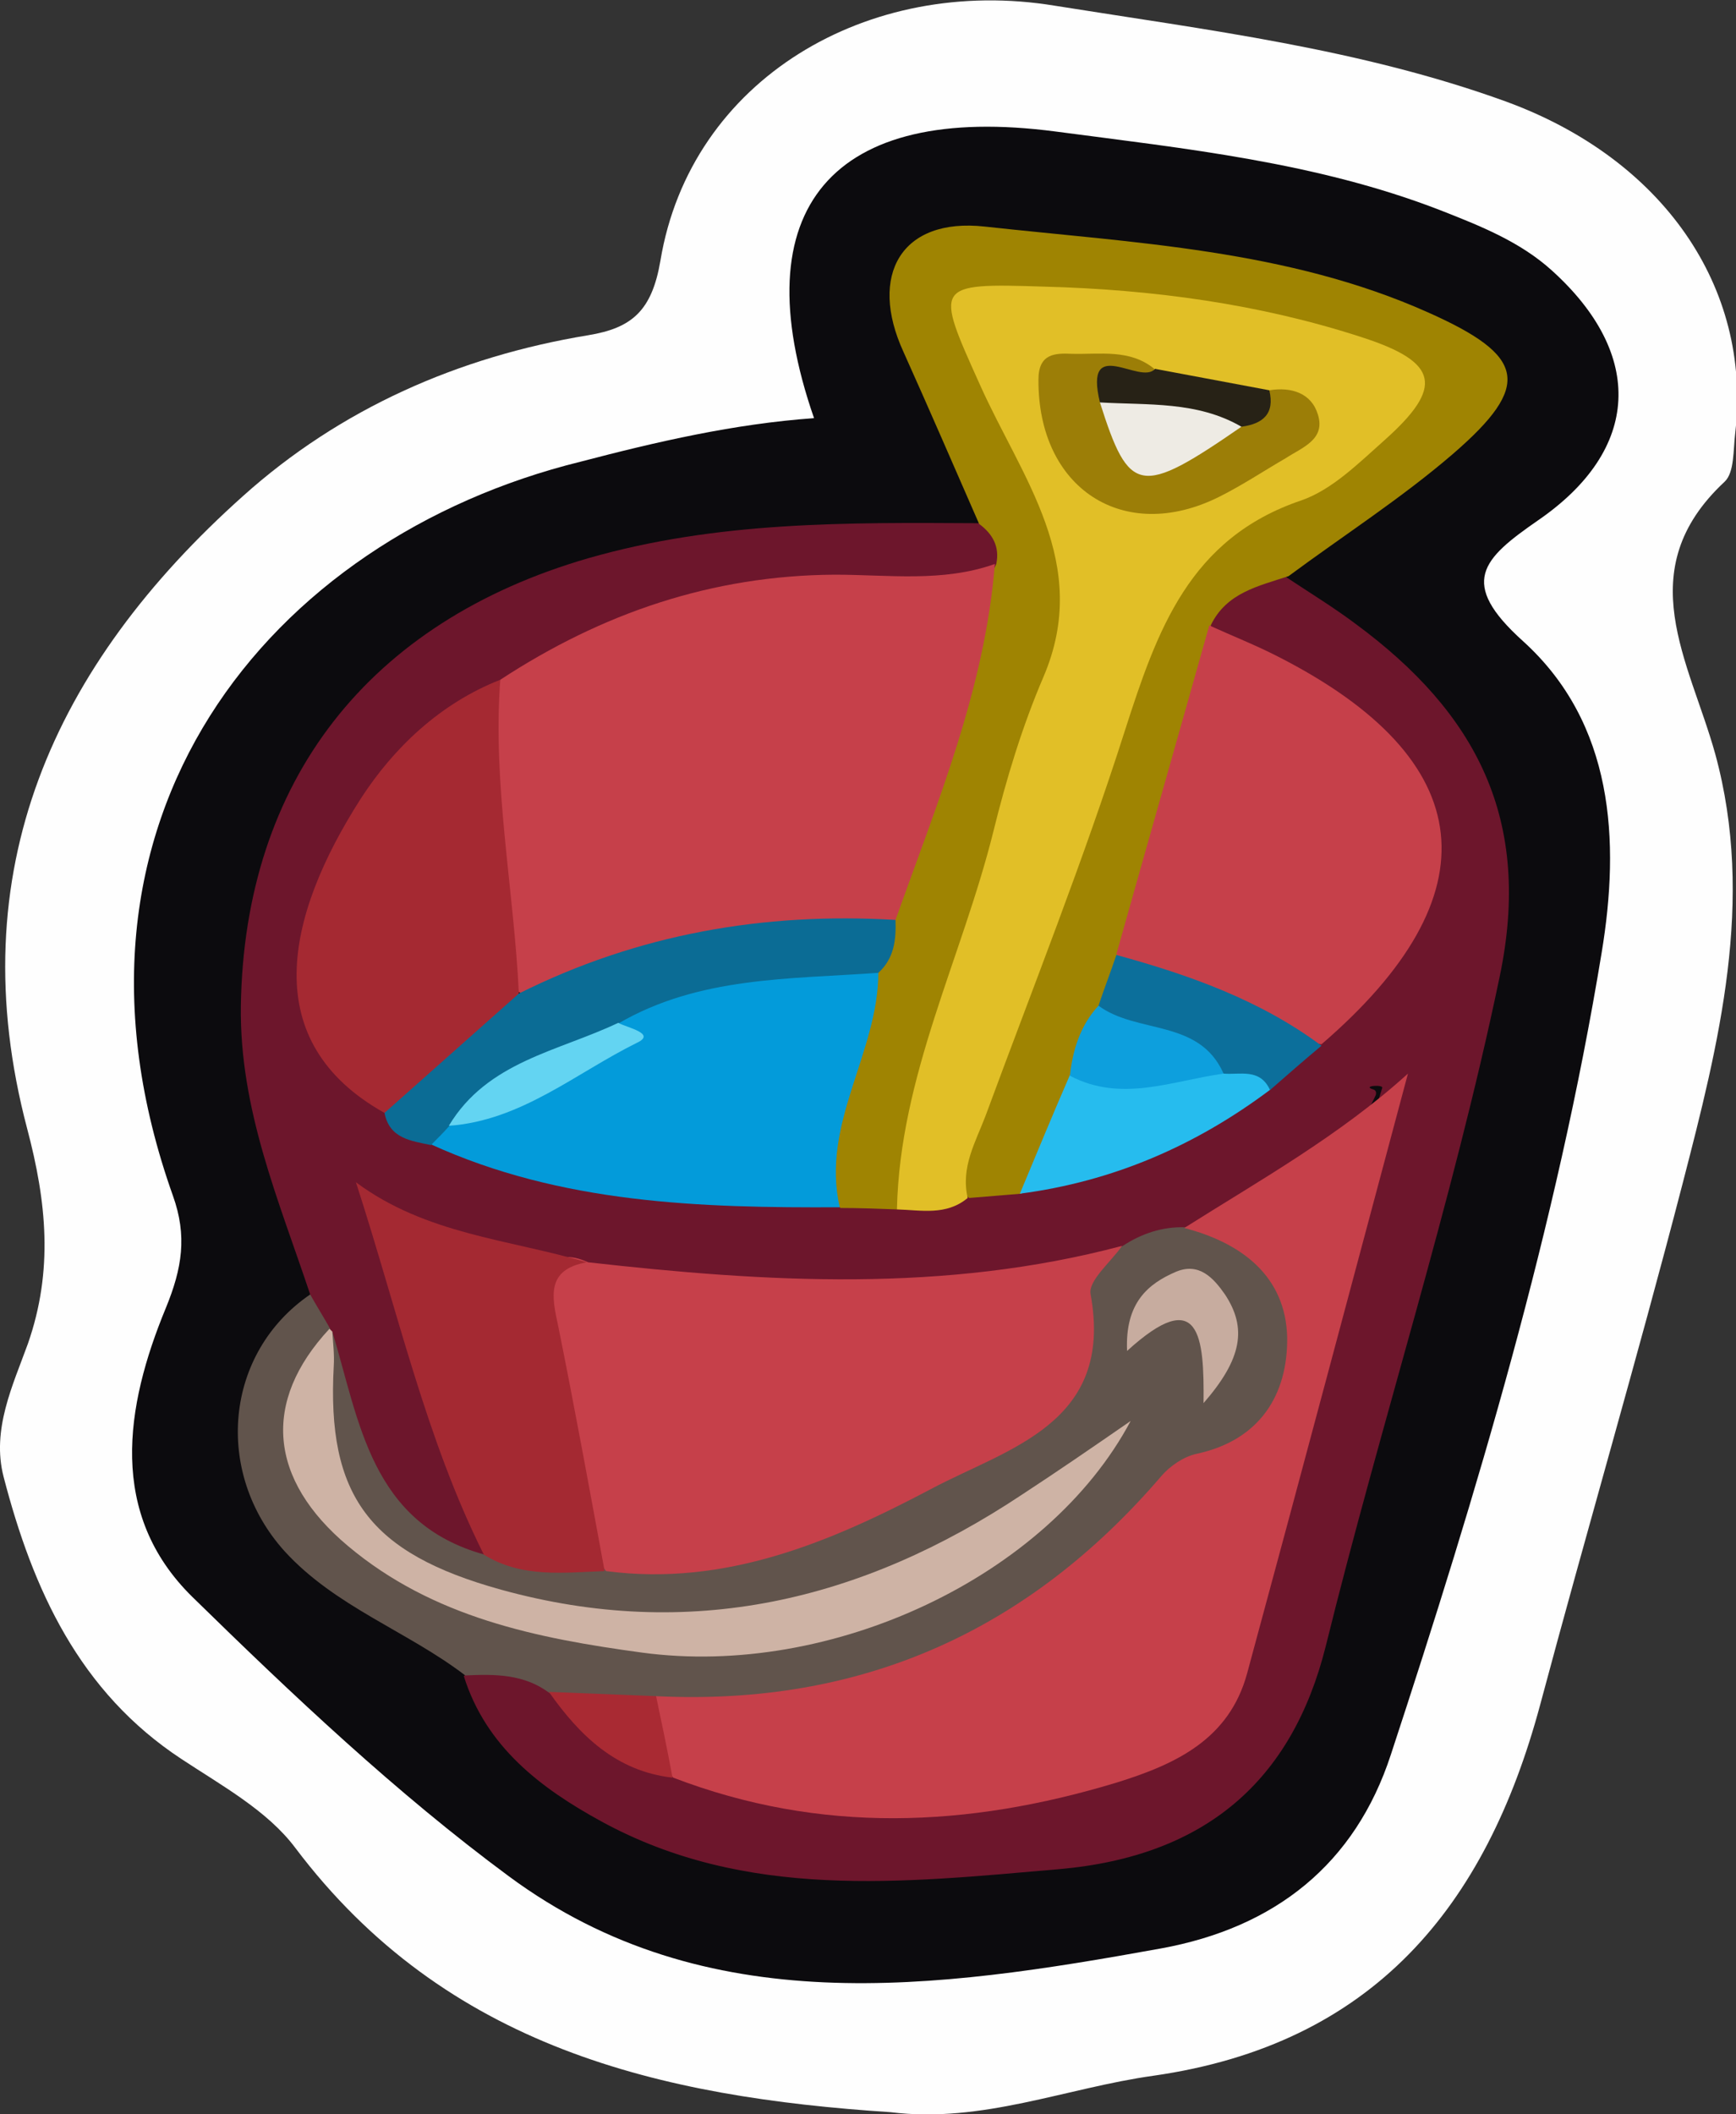 <?xml version="1.0" encoding="utf-8"?>
<!-- Generator: Adobe Illustrator 23.0.2, SVG Export Plug-In . SVG Version: 6.00 Build 0)  -->
<svg version="1.1" id="Camada_1" xmlns="http://www.w3.org/2000/svg" xmlns:xlink="http://www.w3.org/1999/xlink" x="0px" y="0px"
	 viewBox="0 0 24.29 29.58" style="enable-background:new 0 0 24.29 29.58;" xml:space="preserve">
<rect x="0" y="0" width="24.29" height="29.58" fill="#333333" stroke="none"/>
<style type="text/css">
	.st0{fill:#FEFEFE;}
	.st1{fill:#0C0B0E;}
	.st2{fill:#6D162C;}
	.st3{fill:#9F8402;}
	.st4{fill:#61544C;}
	.st5{fill:#C6404A;}
	.st6{fill:#E1BF27;}
	.st7{fill:#039BDA;}
	.st8{fill:#A52932;}
	.st9{fill:#A42932;}
	.st10{fill:#0B6C95;}
	.st11{fill:#26BCEE;}
	.st12{fill:#0C6F9B;}
	.st13{fill:#A92A33;}
	.st14{fill:#0D9FDD;}
	.st15{fill:#CEB3A5;}
	.st16{fill:#C7AC9F;}
	.st17{fill:#9C7E07;}
	.st18{fill:#272216;}
	.st19{fill:#63D4F2;}
	.st20{fill:#EEEBE4;}
</style>
<g>
	<path class="st0" d="M12.46,29.55c-3.22-0.21-6.22-0.9-8.33-3.7c-0.39-0.52-1.03-0.87-1.59-1.24c-1.43-0.94-2.08-2.37-2.49-3.95
		C-0.12,20,0.18,19.38,0.39,18.8c0.36-1.03,0.26-1.99-0.01-3.01c-0.95-3.6,0.37-6.48,3.02-8.85c1.36-1.22,3.01-1.95,4.83-2.25
		c0.61-0.1,0.89-0.34,1.01-1.04c0.42-2.54,2.91-4,5.52-3.57c2.13,0.34,4.27,0.6,6.31,1.34c2.19,0.8,3.44,2.59,3.21,4.63
		c-0.03,0.24-0.01,0.56-0.15,0.69C22.8,7.98,23.64,9.25,24,10.55c0.56,2.05,0.05,4.05-0.46,6.02c-0.63,2.43-1.34,4.85-1.99,7.28
		c-0.76,2.83-2.34,4.75-5.41,5.19C14.92,29.21,13.74,29.71,12.46,29.55z"/>
	<path class="st1" d="M11.39,5.85c-1.02-2.94,0.26-4.42,3.38-4.01c1.82,0.24,3.65,0.43,5.38,1.1c0.56,0.22,1.12,0.44,1.57,0.85
		c1.29,1.17,1.24,2.5-0.2,3.49c-0.78,0.54-1.12,0.87-0.21,1.69c1.27,1.15,1.36,2.79,1.1,4.36c-0.63,3.83-1.74,7.54-2.95,11.22
		c-0.5,1.53-1.62,2.42-3.22,2.71c-3.15,0.57-6.36,1.03-9.12-1.01c-1.57-1.16-3.02-2.53-4.43-3.91c-1.18-1.16-0.94-2.66-0.37-4.04
		c0.23-0.56,0.3-1.01,0.1-1.57c-1.88-5.28,1.36-9.2,5.7-10.27C9.19,6.18,10.27,5.93,11.39,5.85z"/>
	<path class="st2" d="M4.34,18.11c-0.44-1.32-0.99-2.59-0.97-4.04c0.05-3.15,1.79-5.37,4.86-6.26c1.81-0.52,3.62-0.5,5.46-0.49
		c0.42-0.05,0.41,0.23,0.38,0.51c-0.42,0.66-1.11,0.58-1.72,0.55c-1.81-0.1-3.46,0.4-5.03,1.24c-1.09,0.62-2.01,1.41-2.51,2.6
		c-0.49,1.17-0.48,2.25,0.65,3.08C5.7,15.57,6,15.73,6.32,15.86c1.75,0.56,3.56,0.72,5.38,0.77c0.24,0,0.49,0,0.73,0.01
		c0.35,0.01,0.7-0.03,1.04-0.12c0.23-0.06,0.45-0.08,0.69-0.1c1.24-0.16,2.36-0.64,3.4-1.32c0.33-0.2,0.61-0.46,0.87-0.74
		c0.05-0.06,0.11-0.11,0.16-0.17c1.85-2.02,1.62-3.43-0.77-4.71c-0.38-0.2-0.83-0.3-1.06-0.73c0.18-0.64,0.56-0.94,1.23-0.68
		c0.33,0.22,0.66,0.42,0.98,0.66c1.68,1.24,2.48,2.73,2.01,4.95c-0.66,3.16-1.66,6.23-2.43,9.35c-0.47,1.88-1.68,2.94-3.73,3.12
		c-2.2,0.19-4.38,0.44-6.41-0.67c-0.84-0.46-1.61-1.04-1.92-2.03c0.41-0.36,0.81-0.23,1.21,0c0.57,0.49,1.09,1.07,1.88,1.22
		c1.96,0.59,3.91,0.56,5.88-0.01c1.02-0.3,1.58-0.93,1.84-1.97c0.64-2.46,1.24-4.94,2.04-7.47c0.02-0.05-0.29-0.03-0.13,0.02
		c0.04,0.01,0.05,0.04,0.04,0.08c-0.52,1.15-1.63,1.54-2.63,2.09c-0.37,0.13-0.73,0.27-1.1,0.38c-2.34,0.63-4.7,0.63-7.07,0.18
		c-0.94-0.28-1.98-0.24-2.97-0.86c0.13,1.24,0.71,2.23,1,3.3c0.12,0.45,0.44,0.86,0.3,1.37c-1.08,0.26-1.4-0.64-1.87-1.27
		c-0.31-0.41-0.34-0.96-0.43-1.47c-0.04-0.1-0.08-0.2-0.12-0.3C4.31,18.53,4.2,18.33,4.34,18.11z"/>
	<path class="st3" d="M12.55,16.92c-0.26-0.01-0.53-0.02-0.79-0.02c-0.58-0.61-0.18-1.27-0.06-1.9c0.08-0.47,0.22-0.92,0.38-1.37
		c0.09-0.28,0.16-0.58,0.23-0.87c0.61-1.6,0.89-3.31,1.63-4.87c0.05-0.24-0.05-0.42-0.24-0.56c-0.35-0.8-0.7-1.61-1.06-2.41
		c-0.49-1.07-0.03-1.88,1.14-1.75c2.09,0.23,4.23,0.32,6.2,1.2c1.37,0.61,1.46,1.02,0.35,1.98c-0.72,0.62-1.53,1.14-2.3,1.71
		c-0.42,0.14-0.87,0.23-1.09,0.69c0.35,0.83-0.09,1.56-0.3,2.31c-0.2,0.73-0.46,1.45-0.71,2.16c-0.1,0.27-0.2,0.55-0.31,0.82
		c-0.16,0.36-0.33,0.71-0.44,1.08c-0.22,0.57-0.31,1.22-0.89,1.58c-0.24,0.02-0.48,0.04-0.73,0.06c-0.45-0.38-0.21-0.81-0.06-1.2
		c0.87-2.24,1.72-4.48,2.43-6.77c0.29-0.95,1.02-1.36,1.77-1.84c0.62-0.39,1.66-0.68,1.53-1.49c-0.14-0.87-1.24-0.66-1.94-0.81
		c-0.74-0.16-1.5-0.27-2.25-0.32c-1.25-0.08-1.38,0.11-0.88,1.22c0.08,0.18,0.14,0.39,0.26,0.54c1.02,1.31,0.75,2.7,0.29,4.1
		C13.94,12.42,13.41,14.72,12.55,16.92z"/>
	<path class="st4" d="M4.34,18.11c0.09,0.16,0.19,0.32,0.28,0.48c-0.93,1.9-0.29,2.96,2.23,3.82c2.93,1,5.76,0.66,7.74-1.4
		c-1.99,1.7-4.65,2.23-7.6,1.46c-0.88-0.23-1.6-0.72-2.24-1.33c-0.81-0.78-0.55-1.65-0.1-2.51c0.38,1.26,0.54,2.68,2.13,3.12
		c0.54-0.23,1.09-0.02,1.64-0.08c2.23,0.16,4.07-0.84,5.88-1.95c0.4-0.25,0.63-0.59,0.61-1.08c-0.03-0.6,0.3-0.96,0.8-1.21
		c0.26-0.17,0.55-0.27,0.87-0.26c0.87-0.26,1.26,0.36,1.57,0.95c0.39,0.73,0.17,1.53-0.44,1.95c-1.31,0.92-2.39,2.11-3.79,2.92
		c-1.52,0.88-3.15,1.1-4.86,1.02c-0.49,0.04-0.95-0.08-1.38-0.33c-0.35-0.26-0.76-0.26-1.17-0.24c-0.81-0.62-1.82-0.96-2.53-1.74
		C2.99,20.6,3.14,18.93,4.34,18.11z"/>
	<path class="st5" d="M13.92,7.89c-0.14,1.75-0.81,3.35-1.39,4.98c-0.31,0.3-0.71,0.35-1.11,0.34c-1.06-0.01-2.06,0.24-3.04,0.58
		c-0.4,0.14-0.82,0.37-1.24,0C6.67,12.38,6.33,10.96,7,9.51c1.42-0.93,2.96-1.46,4.68-1.47C12.43,8.04,13.19,8.15,13.92,7.89z"/>
	<path class="st5" d="M9.18,23.73c2.87,0.14,5.21-0.91,7.07-3.08c0.12-0.14,0.31-0.27,0.49-0.31c0.89-0.19,1.28-0.83,1.27-1.63
		c-0.02-0.85-0.63-1.32-1.44-1.53c1.06-0.67,2.17-1.29,3.13-2.16c-0.75,2.8-1.49,5.59-2.25,8.39c-0.25,0.92-0.99,1.27-1.83,1.53
		c-2.08,0.63-4.14,0.72-6.2-0.07C9.14,24.53,8.84,24.19,9.18,23.73z"/>
	<path class="st5" d="M15.7,17.43c-0.16,0.23-0.48,0.49-0.44,0.68c0.33,1.81-1.16,2.15-2.23,2.72c-1.4,0.74-2.88,1.37-4.55,1.15
		c-0.89-1.14-0.82-2.52-0.94-3.84c-0.03-0.36,0.19-0.71,0.69-0.48C10.72,17.94,13.22,18.09,15.7,17.43z"/>
	<path class="st6" d="M12.55,16.92c0.04-1.87,0.91-3.52,1.35-5.29c0.18-0.73,0.4-1.46,0.7-2.16c0.68-1.59-0.31-2.79-0.89-4.09
		c-0.63-1.4-0.65-1.42,0.9-1.37c1.51,0.04,3.01,0.24,4.45,0.71c1.08,0.35,1.14,0.7,0.31,1.44C19.01,6.48,18.64,6.85,18.21,7
		c-1.57,0.53-2.02,1.82-2.47,3.22c-0.58,1.82-1.29,3.6-1.95,5.39c-0.14,0.37-0.35,0.72-0.25,1.15
		C13.24,17.01,12.89,16.93,12.55,16.92z"/>
	<path class="st5" d="M15.62,13.35c0.43-1.53,0.87-3.07,1.3-4.6c0.33,0.15,0.66,0.28,0.97,0.44c2.82,1.44,3.03,3.33,0.6,5.42
		C17.42,14.46,16.47,14.01,15.62,13.35z"/>
	<path class="st7" d="M12.29,13.6c0,1.13-0.81,2.12-0.54,3.29c-1.95,0.01-3.9-0.05-5.72-0.88c-0.09-0.2,0.04-0.31,0.18-0.42
		c0.7-0.24,1.3-0.72,2.02-0.91c0.39-0.11,0.37-0.45,0.52-0.71C9.89,13.47,11.04,13,12.29,13.6z"/>
	<path class="st8" d="M7,9.51c-0.11,1.47,0.19,2.93,0.26,4.39c-0.45,0.76-0.99,1.42-1.88,1.67c-1.77-0.99-1.4-2.73-0.33-4.4
		C5.51,10.46,6.16,9.84,7,9.51z"/>
	<path class="st9" d="M8.21,17.66c-0.57,0.1-0.49,0.48-0.4,0.89c0.23,1.14,0.44,2.29,0.65,3.43C7.89,22,7.3,22.08,6.77,21.75
		c-0.81-1.62-1.2-3.39-1.79-5.21C5.96,17.27,7.13,17.34,8.21,17.66z"/>
	<path class="st10" d="M5.38,15.57C6,15.02,6.63,14.46,7.26,13.9c1.66-0.83,3.42-1.14,5.27-1.03c0.01,0.28-0.02,0.54-0.24,0.74
		c-1.24,0.09-2.51,0.05-3.64,0.71c-0.65,0.71-1.67,0.82-2.37,1.44c-0.08,0.09-0.16,0.17-0.25,0.26C5.75,15.96,5.45,15.93,5.38,15.57
		z"/>
	<path class="st11" d="M14.27,16.7c0.23-0.55,0.46-1.11,0.7-1.66c0.69-0.27,1.43-0.16,2.14-0.29c0.29,0.07,0.68,0.01,0.67,0.49
		C16.73,16.03,15.57,16.53,14.27,16.7z"/>
	<path class="st12" d="M17.77,15.25c-0.14-0.31-0.42-0.21-0.65-0.23c-0.53-0.41-1.41-0.18-1.75-0.95c0.08-0.24,0.17-0.47,0.25-0.71
		c1.02,0.28,2.01,0.63,2.87,1.27C18.25,14.83,18.01,15.04,17.77,15.25z"/>
	<path class="st13" d="M9.18,23.73c0.08,0.38,0.16,0.76,0.23,1.14c-0.79-0.09-1.3-0.59-1.73-1.2C8.18,23.69,8.68,23.71,9.18,23.73z"
		/>
	<path class="st14" d="M15.37,14.07c0.54,0.4,1.41,0.18,1.75,0.95c-0.72,0.1-1.43,0.41-2.15,0.03
		C15.01,14.68,15.12,14.34,15.37,14.07z"/>
	<path class="st15" d="M4.65,18.63c0.01,0.16,0.03,0.32,0.02,0.48c-0.1,1.82,0.5,2.62,2.34,3.13c2.64,0.73,5.05,0.16,7.29-1.33
		c0.49-0.32,0.97-0.65,1.52-1.03c-1.16,2.18-4.19,3.6-6.84,3.24c-1.47-0.2-2.92-0.49-4.11-1.49c-1.11-0.93-1.21-2.02-0.26-3.04
		C4.61,18.59,4.65,18.63,4.65,18.63z"/>
	<path class="st16" d="M16.84,19.63c0.01-0.93-0.05-1.66-1.07-0.73c-0.03-0.67,0.29-0.94,0.69-1.11c0.32-0.13,0.52,0.09,0.68,0.32
		C17.45,18.58,17.38,19.01,16.84,19.63z"/>
	<path class="st17" d="M17.76,5.46c0.31-0.05,0.59,0.04,0.68,0.34c0.11,0.35-0.22,0.46-0.45,0.61c-0.31,0.18-0.61,0.38-0.93,0.54
		c-1.34,0.67-2.54-0.12-2.53-1.64c0-0.37,0.24-0.37,0.47-0.36c0.39,0.01,0.81-0.07,1.15,0.21c-0.09,0.25-0.55,0.22-0.44,0.61
		c0.42,0.85,0.92,0.35,1.4,0.09C17.32,5.7,17.59,5.67,17.76,5.46z"/>
	<path class="st18" d="M15.39,5.63c-0.23-0.96,0.57-0.23,0.77-0.47c0.53,0.1,1.07,0.2,1.6,0.3c0.08,0.33-0.09,0.47-0.39,0.51
		C16.68,6.03,15.97,6.19,15.39,5.63z"/>
	<path class="st19" d="M6.28,15.75c0.54-0.9,1.53-1.04,2.37-1.44c0.13,0.07,0.54,0.15,0.26,0.28C8.06,15.01,7.29,15.68,6.28,15.75z"
		/>
	<path class="st20" d="M15.39,5.63c0.67,0.04,1.36-0.02,1.98,0.34C15.95,6.95,15.8,6.92,15.39,5.63z"/>
</g>
</svg>
